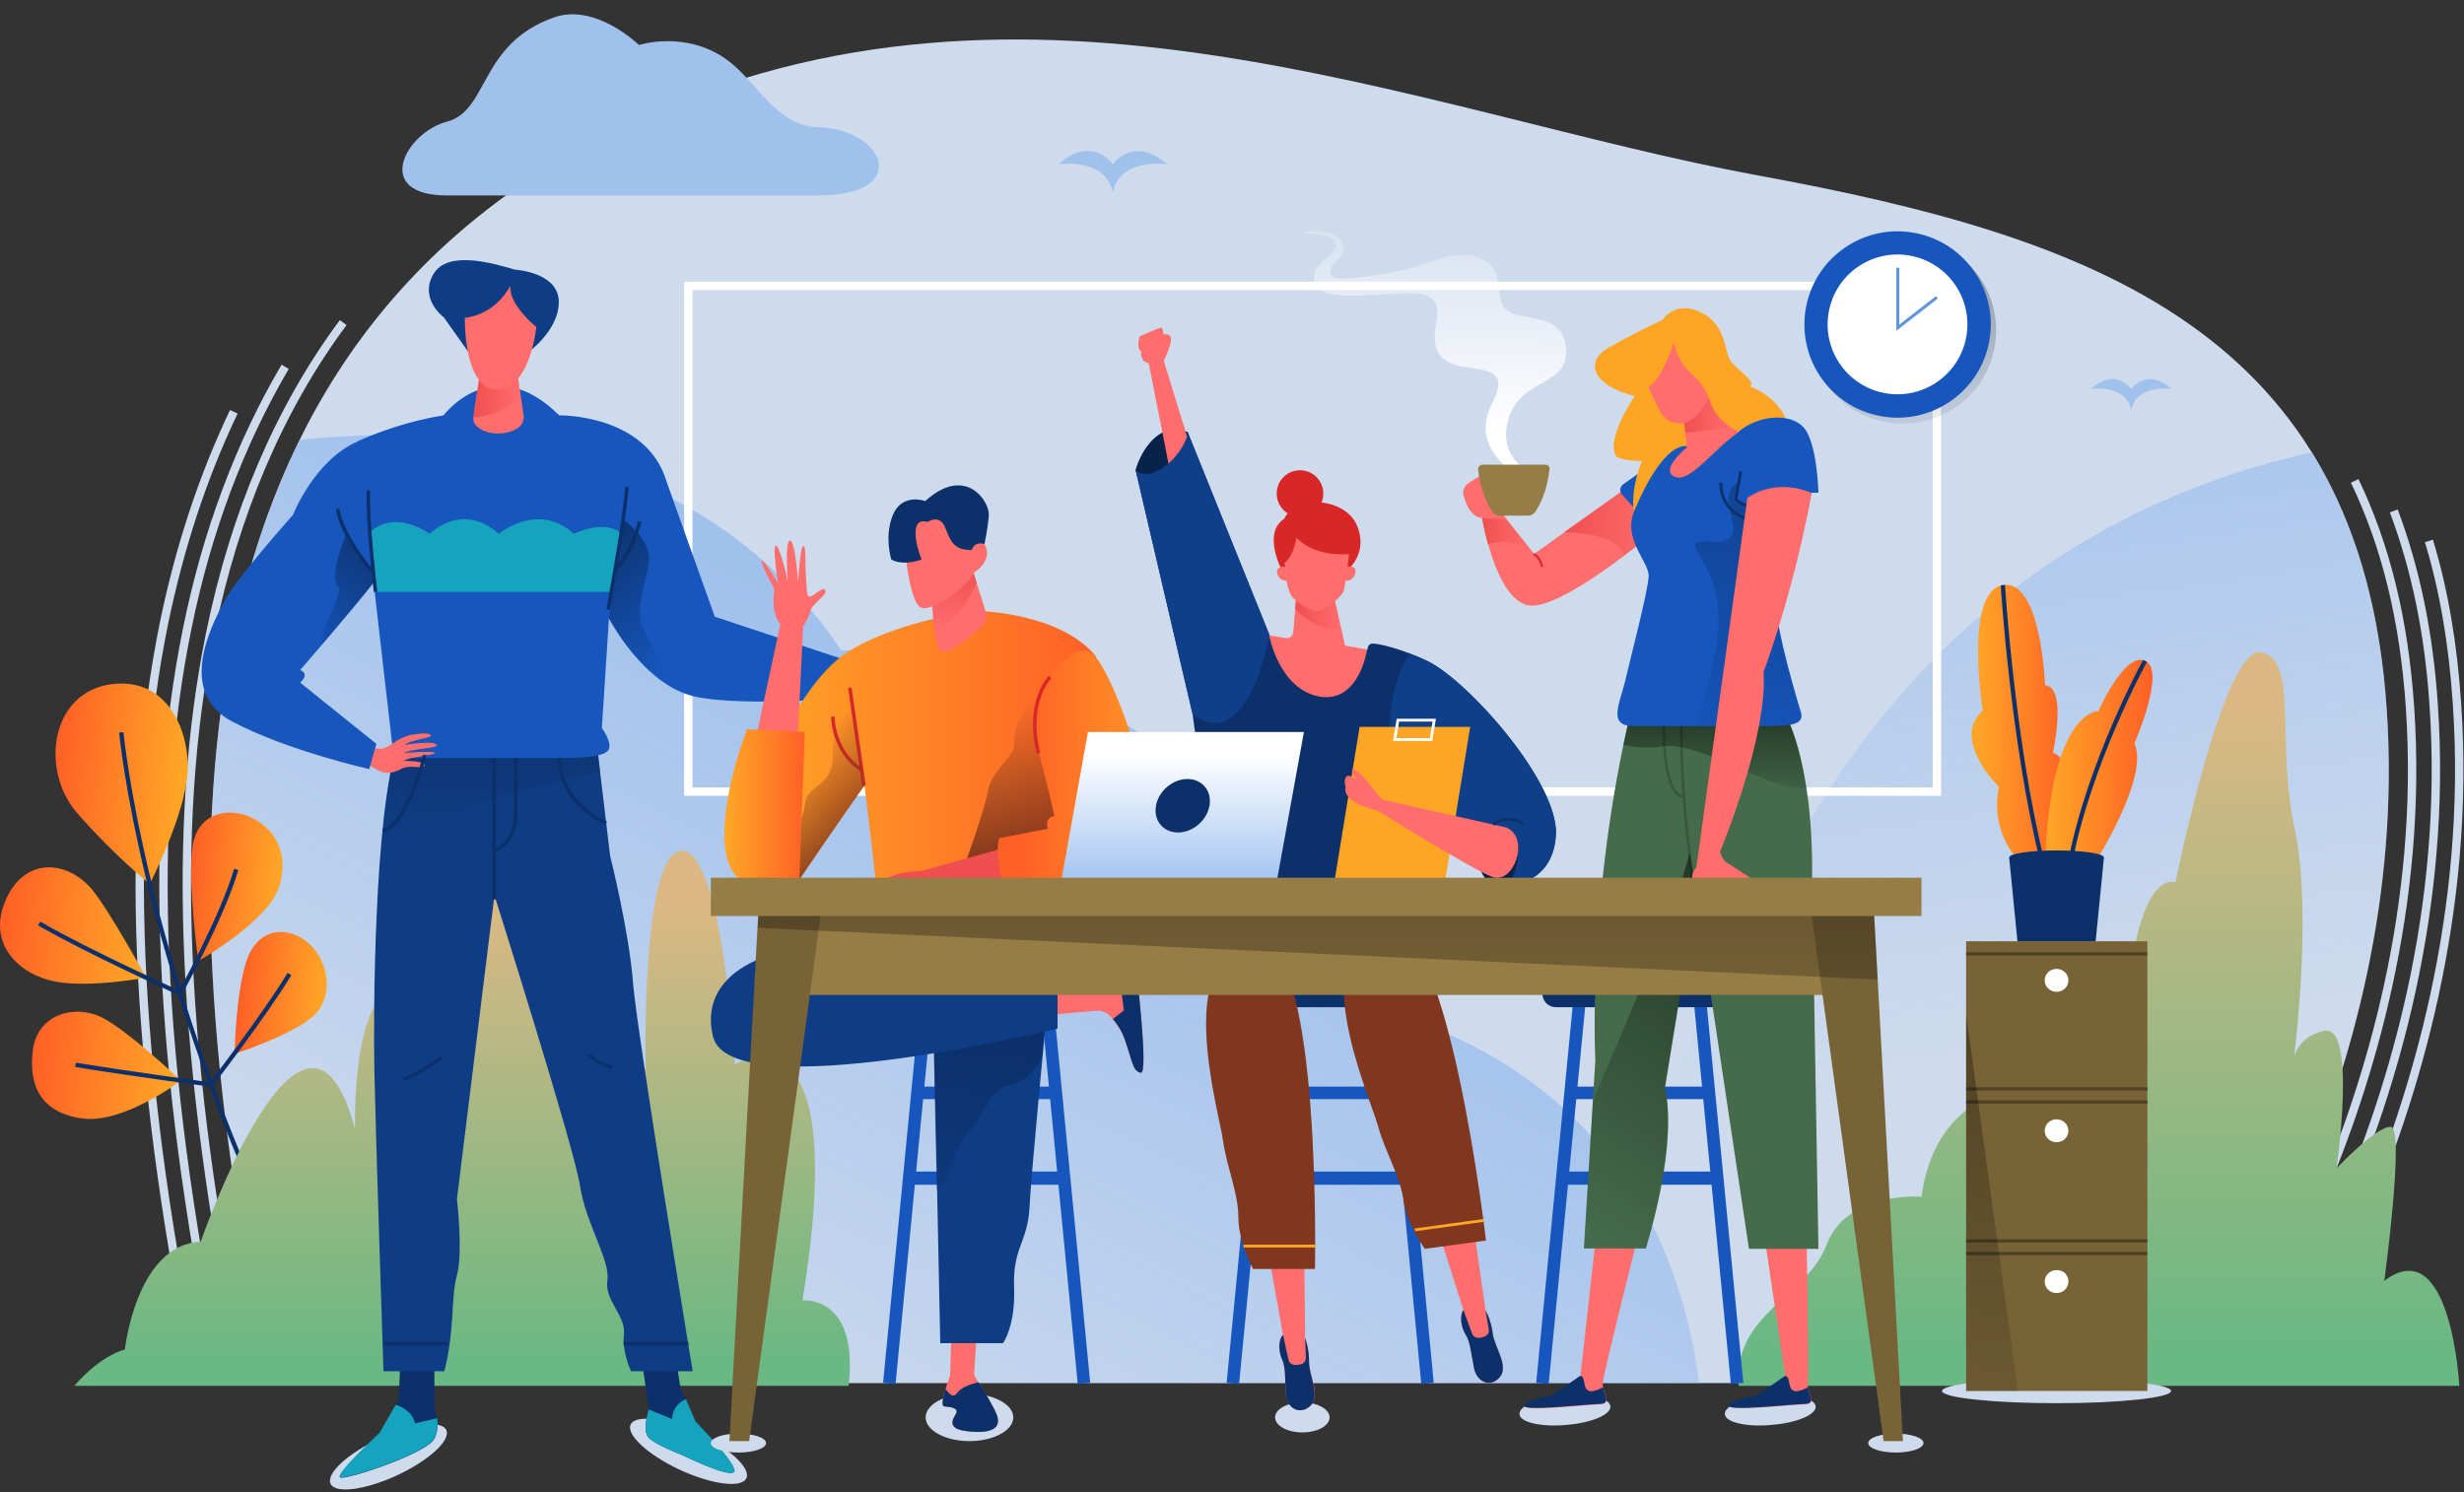 <svg width="624" height="378" viewBox="0 0 624 378" fill="none" xmlns="http://www.w3.org/2000/svg">
<rect x="0" y="0" width="624" height="378" fill="#333333" stroke="none"/>
<path d="M615.116 137.003C618.916 149.503 621.216 163.203 622.216 178.103C625.916 231.503 611.216 278.603 598.316 308.703C591.116 325.603 583.616 339.103 577.916 348.403" stroke="#CEDBED" stroke-width="2.118" stroke-miterlimit="10"/>
<path d="M49.216 345.703C33.816 269.503 31.316 208.003 41.516 157.903C45.516 138.503 51.416 120.603 59.216 104.303" stroke="#CEDBED" stroke-width="2.118" stroke-miterlimit="10"/>
<path d="M606.216 129.403C611.716 144.003 615.116 160.303 616.316 178.503C619.916 230.603 605.616 276.603 592.916 306.003C584.916 324.603 576.616 339.003 571.016 348.003" stroke="#CEDBED" stroke-width="2.118" stroke-miterlimit="10"/>
<path d="M55.316 345.703C39.916 269.703 37.316 208.703 47.416 159.203C52.416 134.503 60.816 112.303 72.216 92.903" stroke="#CEDBED" stroke-width="2.118" stroke-miterlimit="10"/>
<path d="M596.316 121.803C604.216 138.203 608.816 157.103 610.316 179.003C613.816 229.703 599.816 274.603 587.516 303.403C578.516 324.303 569.316 339.703 564.016 347.803" stroke="#CEDBED" stroke-width="2.118" stroke-miterlimit="10"/>
<path d="M61.416 345.703C45.916 270.003 43.216 209.403 53.216 160.503C59.416 130.103 70.716 103.503 86.916 81.703" stroke="#CEDBED" stroke-width="2.118" stroke-miterlimit="10"/>
<path d="M68.416 350.303H554.916C554.916 350.303 611.016 275.103 604.416 179.503C597.916 83.903 530.216 60.003 445.016 44.403C359.916 28.703 260.116 -15.997 160.316 30.703C40.516 86.703 40.516 218.103 68.416 350.303Z" fill="#CEDBED"/>
<path d="M327.516 251.603C318.616 162.303 213.016 164.703 213.016 164.703C175.616 108.703 108.716 107.903 75.916 111.403C43.816 176.603 50.016 263.303 68.416 350.303H430.316C418.016 256.003 327.516 251.603 327.516 251.603Z" fill="url(#paint0_linear)"/>
<path d="M554.916 350.303C554.916 350.303 611.016 275.103 604.416 179.503C602.616 152.703 595.916 131.603 585.516 114.603C552.216 121.703 499.116 142.503 461.416 202.903C425.116 261.003 405.016 316.403 394.916 350.303H554.916Z" fill="url(#paint1_linear)"/>
<path d="M37.016 247.603C37.016 247.603 27.816 230.803 23.316 225.303C17.116 217.903 6.016 216.703 1.216 228.503C-3.184 239.403 5.116 246.903 13.916 248.603C22.616 250.303 37.016 247.603 37.016 247.603Z" fill="url(#paint2_linear)"/>
<path d="M50.216 243.403C50.216 243.403 47.516 223.903 48.716 214.703C49.916 205.503 58.216 204.403 63.716 207.103C69.216 209.703 73.416 215.703 70.716 224.603C67.816 233.503 50.216 243.403 50.216 243.403Z" fill="url(#paint3_linear)"/>
<path d="M45.816 273.703C45.816 273.703 32.216 260.803 25.616 257.603C19.016 254.403 9.516 256.703 8.316 266.003C7.116 275.303 10.716 282.003 21.016 283.303C31.416 284.603 45.816 273.703 45.816 273.703Z" fill="url(#paint4_linear)"/>
<path d="M59.416 266.903C59.416 266.903 59.616 252.703 62.216 244.003C64.816 235.303 72.016 234.303 77.316 238.203C82.616 242.203 84.716 250.603 80.516 256.103C76.416 261.503 59.416 266.903 59.416 266.903Z" fill="url(#paint5_linear)"/>
<path d="M37.916 223.903C37.916 223.903 28.816 216.603 19.516 205.903C10.216 195.203 12.616 175.503 28.116 173.303C42.116 171.403 48.016 184.703 47.516 195.403C47.016 206.203 37.916 223.903 37.916 223.903Z" fill="url(#paint6_linear)"/>
<path d="M30.716 185.503C30.716 185.503 35.916 242.003 70.616 315.703" stroke="#0C3069" stroke-width="1.105" stroke-miterlimit="10"/>
<path d="M9.916 233.903C22.516 241.203 45.616 251.603 45.616 251.603C45.616 251.603 56.416 232.003 59.816 220.203" stroke="#0C3069" stroke-width="1.105" stroke-miterlimit="10"/>
<path d="M19.116 269.703C34.516 272.203 53.416 274.703 53.416 274.703C53.416 274.703 66.516 257.803 73.316 246.703" stroke="#0C3069" stroke-width="1.105" stroke-miterlimit="10"/>
<path d="M490.516 72.403H174.316V200.503H490.516V72.403Z" stroke="white" stroke-width="2.114" stroke-miterlimit="10"/>
<path d="M440.316 351.003H622.816C622.816 351.003 620.716 311.703 603.816 324.403C603.816 324.403 609.116 285.503 605.416 285.403C601.716 285.303 591.716 295.903 591.716 295.903C591.716 295.903 597.016 259.103 588.516 261.103C580.016 263.103 580.616 270.503 580.616 270.503C580.616 270.503 585.916 232.303 581.116 209.903C576.316 187.603 582.216 167.203 572.616 165.203C563.116 163.203 550.916 223.503 550.916 223.503C550.916 223.503 543.016 219.803 539.316 247.303C539.316 247.303 521.416 234.603 520.816 274.803C520.816 274.803 491.016 271.203 486.616 303.103C486.616 303.103 467.816 301.603 462.616 315.203C457.516 328.703 438.816 332.603 440.316 351.003Z" fill="url(#paint7_linear)"/>
<path d="M214.916 351.003H18.816C18.816 351.003 24.816 343.703 31.616 341.803C31.616 341.803 34.516 315.203 50.816 314.503C50.816 314.503 77.216 239.003 89.916 285.903C89.916 285.903 88.416 230.303 113.316 257.703C113.316 257.703 118.016 209.703 128.316 208.903C138.616 208.103 143.416 262.003 143.416 262.003C143.416 262.003 156.516 261.603 163.516 271.203C163.516 271.203 162.216 215.603 172.616 215.503C183.016 215.303 186.116 269.603 186.116 269.603C186.116 269.603 216.016 251.003 203.216 329.403C203.216 329.303 217.516 327.903 214.916 351.003Z" fill="url(#paint8_linear)"/>
<path d="M321.716 252.303L312.216 350.403" stroke="#1656BD" stroke-width="3.171" stroke-miterlimit="10"/>
<path d="M352.116 252.303L361.516 350.403" stroke="#1656BD" stroke-width="3.171" stroke-miterlimit="10"/>
<path d="M319.316 276.803H354.616" stroke="#1656BD" stroke-width="3.171" stroke-miterlimit="10"/>
<path d="M317.416 298.403H356.516" stroke="#1656BD" stroke-width="3.341" stroke-miterlimit="10"/>
<path d="M358.116 255.103H315.616C313.716 255.103 312.216 253.603 312.216 251.703V247.803C312.216 245.903 313.716 244.403 315.616 244.403H358.116C360.016 244.403 361.516 245.903 361.516 247.803V251.703C361.516 253.603 360.016 255.103 358.116 255.103Z" fill="#0C3069"/>
<path d="M400.116 252.303L390.616 350.403" stroke="#1656BD" stroke-width="3.171" stroke-miterlimit="10"/>
<path d="M430.416 252.303L439.916 350.403" stroke="#1656BD" stroke-width="3.171" stroke-miterlimit="10"/>
<path d="M397.716 276.803H432.916" stroke="#1656BD" stroke-width="3.171" stroke-miterlimit="10"/>
<path d="M395.816 298.403H434.916" stroke="#1656BD" stroke-width="3.341" stroke-miterlimit="10"/>
<path d="M436.516 255.103H394.016C392.116 255.103 390.616 253.603 390.616 251.703V247.803C390.616 245.903 392.116 244.403 394.016 244.403H436.516C438.416 244.403 439.916 245.903 439.916 247.803V251.703C439.916 253.603 438.416 255.103 436.516 255.103Z" fill="#0C3069"/>
<path d="M329.816 362.803C333.627 362.803 336.716 361.102 336.716 359.003C336.716 356.905 333.627 355.203 329.816 355.203C326.006 355.203 322.916 356.905 322.916 359.003C322.916 361.102 326.006 362.803 329.816 362.803Z" fill="#CEDBED"/>
<path d="M330.316 319.303L330.516 338.903C330.516 338.903 331.616 341.503 331.516 344.903C331.516 348.303 334.616 353.603 331.816 356.103C329.116 358.603 325.916 356.503 325.616 353.103C325.416 349.703 325.616 346.303 324.716 344.403C323.816 342.503 323.616 339.503 324.916 338.103L321.616 319.603L330.316 319.303Z" fill="#FF6D6D"/>
<path d="M329.216 345.603C328.916 345.603 328.616 345.703 328.216 345.703C327.316 345.803 326.516 345.303 326.316 344.403L324.916 338.103C323.616 339.503 323.816 342.503 324.716 344.403C325.616 346.303 325.416 349.603 325.616 353.103C325.816 356.503 329.016 358.603 331.816 356.103C334.516 353.603 331.416 348.303 331.516 344.903C331.516 341.503 330.516 338.903 330.516 338.903L330.716 343.803C330.716 344.703 330.116 345.503 329.216 345.603Z" fill="#0C3069"/>
<path d="M373.416 312.503L376.216 331.903C376.216 331.903 377.616 334.303 378.016 337.703C378.416 341.103 382.216 346.003 379.816 348.803C377.416 351.603 374.016 350.003 373.316 346.603C372.616 343.203 372.416 339.903 371.216 338.103C370.016 336.303 369.516 333.303 370.616 331.803L364.916 313.903L373.416 312.503Z" fill="#FF6D6D"/>
<path d="M375.716 338.603C375.416 338.703 375.116 338.803 374.816 338.803C374.016 339.003 373.116 338.603 372.816 337.803L370.616 331.803C369.516 333.303 370.116 336.403 371.216 338.103C372.316 339.803 372.616 343.203 373.316 346.603C374.016 350.003 377.416 351.603 379.816 348.803C382.216 346.003 378.416 341.103 378.016 337.703C377.616 334.303 376.216 331.903 376.216 331.903L377.016 336.703C377.216 337.603 376.616 338.403 375.716 338.603Z" fill="#0C3069"/>
<path d="M321.516 160.903C321.516 160.903 333.216 170.603 346.316 164.503C346.316 164.503 346.316 163.003 347.616 163.003C348.916 163.003 354.216 164.003 361.416 167.403C371.616 172.203 395.016 198.503 394.016 211.703C393.316 221.403 386.216 224.603 379.916 224.303C373.616 224.003 374.116 213.303 374.116 213.303L354.216 196.603L350.516 224.303H308.016L302.016 180.903L287.616 119.203C287.616 119.203 288.816 114.203 292.716 110.803C296.616 107.503 300.816 109.603 300.816 109.603L321.516 160.903Z" fill="#0C3069"/>
<path d="M321.516 160.903L300.816 109.503C300.816 109.503 296.616 107.403 292.716 110.703C288.816 114.003 287.616 119.103 287.616 119.103L302.016 180.803C316.016 191.603 321.516 160.903 321.516 160.903Z" fill="#103F8A"/>
<path d="M379.916 224.303C386.216 224.603 393.316 221.403 394.016 211.703C395.016 198.403 371.616 172.203 361.416 167.403C359.816 166.603 358.316 166.003 357.016 165.503C347.716 180.703 354.216 196.603 354.216 196.603L374.116 213.303C374.116 213.303 373.516 224.003 379.916 224.303Z" fill="#103F8A"/>
<path d="M384.516 214.003C384.616 220.403 382.716 224.803 379.016 224.303C375.316 223.903 373.516 217.803 374.116 213.303L384.516 214.003Z" fill="#08224A"/>
<path d="M366.016 222.803H338.016L344.316 184.103H372.316L366.016 222.803Z" fill="#FFA526"/>
<path d="M362.416 187.303H353.216L354.016 182.403H363.216L362.416 187.303Z" stroke="white" stroke-width="0.72" stroke-miterlimit="10"/>
<path d="M319.316 239.703C334.616 240.203 333.016 321.403 333.016 321.403H317.316C317.316 321.403 313.616 314.503 313.616 308.403C313.616 302.103 310.616 295.503 309.716 288.803C308.916 282.203 296.016 239.003 319.316 239.703Z" fill="#80371D"/>
<path d="M333.116 315.603H314.916" stroke="#FFA526" stroke-width="0.72" stroke-miterlimit="10"/>
<path d="M351.816 235.003C367.016 233.403 376.316 314.203 376.316 314.203L360.816 316.303C360.816 316.303 356.216 309.903 355.416 303.903C354.516 297.703 350.716 291.603 348.916 285.003C347.216 278.503 328.716 237.503 351.816 235.003Z" fill="#80371D"/>
<path d="M375.716 309.103L358.316 311.503" stroke="#FFA526" stroke-width="0.72" stroke-miterlimit="10"/>
<path d="M328.316 150.503L327.516 160.103C327.416 161.103 326.516 161.803 325.516 161.603L321.416 160.903C321.416 160.903 323.816 174.403 334.016 176.403C344.216 178.303 346.216 164.503 346.216 164.503L340.616 163.503L337.716 150.503H328.316Z" fill="#FF6D6D"/>
<path d="M337.716 150.503H328.316L328.016 154.203C329.816 156.303 333.616 159.403 339.816 159.603L337.716 150.503Z" fill="url(#paint9_linear)"/>
<path d="M324.616 144.403C324.616 144.403 319.616 135.003 325.216 131.403C328.116 125.103 340.616 126.103 343.616 133.003C346.616 140.003 341.416 144.203 341.416 144.203L324.616 144.403Z" fill="#D92727"/>
<path d="M329.216 130.903C332.475 130.903 335.116 128.262 335.116 125.003C335.116 121.745 332.475 119.103 329.216 119.103C325.958 119.103 323.316 121.745 323.316 125.003C323.316 128.262 325.958 130.903 329.216 130.903Z" fill="#D92727"/>
<path d="M342.816 143.703C342.016 143.303 341.416 143.503 341.216 143.603C341.516 141.803 341.616 140.303 341.616 140.303C341.616 140.303 333.416 141.403 328.316 136.203C328.316 136.203 327.716 140.803 325.316 142.503C325.316 142.503 325.316 142.903 325.416 143.603C325.116 143.503 324.616 143.403 323.916 143.803C322.816 144.403 323.516 147.103 325.816 147.103C326.116 148.903 326.716 150.803 327.616 151.603C329.616 153.403 332.416 154.903 333.916 154.803C335.416 154.703 339.616 151.303 340.216 149.803C340.416 149.403 340.616 148.303 340.716 147.103C340.816 147.103 340.916 147.103 341.016 147.103C343.216 146.903 343.816 144.303 342.816 143.703Z" fill="#FF6D6D"/>
<path d="M381.516 209.603L349.916 202.503C349.916 202.503 344.516 195.203 342.916 194.903C341.316 194.603 343.616 197.403 343.616 197.403C343.616 197.403 341.316 195.803 340.816 196.903C340.216 198.003 340.816 199.403 340.816 199.403C340.816 199.403 340.116 200.503 341.916 202.303C343.716 204.103 348.816 205.303 348.816 205.303C348.816 205.303 372.416 220.003 377.916 222.103C383.316 224.103 387.616 212.403 381.516 209.603Z" fill="#FF6D6D"/>
<path d="M300.816 109.503C300.816 109.503 296.616 107.403 292.716 110.703C288.816 114.003 287.616 119.103 287.616 119.103C292.516 123.003 300.416 113.803 300.816 109.503Z" fill="#08224A"/>
<path d="M300.616 110.503L294.716 91.403C294.716 91.403 296.916 86.903 296.516 85.603C296.216 84.303 294.716 84.703 294.716 84.703C294.716 84.703 294.416 83.303 294.216 83.003C294.016 82.703 288.616 85.203 288.616 85.203C288.616 85.203 287.616 88.203 289.016 89.003C289.016 89.003 288.516 91.503 290.916 92.003L295.916 117.403C295.816 117.403 299.316 114.703 300.616 110.503Z" fill="#FF6D6D"/>
<path d="M234.716 252.303L225.216 350.403" stroke="#1656BD" stroke-width="3.171" stroke-miterlimit="10"/>
<path d="M265.016 252.303L274.516 350.403" stroke="#1656BD" stroke-width="3.171" stroke-miterlimit="10"/>
<path d="M232.316 276.803H267.516" stroke="#1656BD" stroke-width="3.171" stroke-miterlimit="10"/>
<path d="M230.416 298.403H269.516" stroke="#1656BD" stroke-width="3.341" stroke-miterlimit="10"/>
<path d="M271.116 255.103H228.616C226.716 255.103 225.216 253.603 225.216 251.703V247.803C225.216 245.903 226.716 244.403 228.616 244.403H271.116C273.016 244.403 274.516 245.903 274.516 247.803V251.703C274.516 253.603 273.016 255.103 271.116 255.103Z" fill="#0C3069"/>
<path d="M207.116 49.503C186.816 49.503 132.216 49.503 113.216 49.503C94.216 49.503 102.616 33.603 113.216 30.803C123.816 28.003 121.316 11.103 140.316 4.403C150.916 0.703 161.816 11.403 161.816 11.403C161.816 11.403 173.816 7.503 184.316 15.303C191.416 20.503 196.816 32.003 207.016 32.203C224.016 32.603 231.216 49.503 207.116 49.503Z" fill="#A1C1ED"/>
<path d="M281.816 41.603C281.816 41.603 276.516 34.003 268.116 41.603C268.116 41.603 280.116 39.803 281.816 48.803C283.516 39.803 295.516 41.603 295.516 41.603C287.016 34.103 281.816 41.603 281.816 41.603Z" fill="#A1C1ED"/>
<path d="M539.716 98.503C539.716 98.503 535.816 92.903 529.516 98.503C529.516 98.503 538.416 97.203 539.716 103.903C541.016 97.203 549.916 98.503 549.916 98.503C543.616 92.903 539.716 98.503 539.716 98.503Z" fill="#A1C1ED"/>
<path d="M113.016 362.203C114.216 364.803 108.616 369.903 100.516 373.703C92.416 377.403 84.916 378.403 83.716 375.803C82.516 373.203 88.116 368.103 96.216 364.303C104.316 360.503 111.816 359.603 113.016 362.203Z" fill="#CEDBED"/>
<path d="M159.716 360.803C158.516 363.403 164.116 368.503 172.216 372.303C180.316 376.003 187.816 377.003 189.016 374.403C190.216 371.803 184.616 366.703 176.516 362.903C168.416 359.203 160.916 358.203 159.716 360.803Z" fill="#CEDBED"/>
<path d="M162.716 345.703L164.316 357.003C164.316 357.003 162.516 362.403 164.316 364.203C166.116 366.003 172.916 368.603 172.916 368.603C172.916 368.603 184.116 374.103 185.816 372.903C187.616 371.803 176.116 360.003 176.116 360.003L172.316 351.403L171.416 345.903L162.716 345.703Z" fill="#0C3069"/>
<path d="M173.716 354.403C170.116 355.803 170.216 359.403 170.216 359.403L164.316 357.003C164.316 357.003 162.516 362.403 164.316 364.203C166.116 366.003 172.916 368.603 172.916 368.603C172.916 368.603 184.116 374.103 185.816 372.903C187.616 371.803 176.116 360.003 176.116 360.003L173.716 354.403Z" fill="#16A3BD"/>
<path d="M110.016 345.703V357.003C110.016 357.003 111.816 360.703 110.016 364.403C108.216 368.103 87.116 375.103 86.116 374.203C85.016 373.303 96.116 363.003 96.116 363.003L101.016 354.503L101.316 345.803H110.016V345.703Z" fill="#0C3069"/>
<path d="M100.216 355.803L96.116 362.903C96.116 362.903 85.016 373.203 86.116 374.103C87.216 375.003 108.216 368.003 110.016 364.303C110.916 362.503 110.916 360.603 110.716 359.203L105.116 360.503C104.416 357.703 102.116 356.403 100.216 355.803Z" fill="#16A3BD"/>
<path d="M151.116 188.303L154.516 216.803C154.516 216.803 159.316 235.803 160.316 249.003C161.416 262.203 175.416 347.303 175.416 347.303H159.816C159.816 347.303 157.416 342.303 158.016 337.803C158.516 333.303 153.016 329.303 153.816 324.303C154.616 319.303 148.316 309.803 146.916 300.503C145.616 291.303 125.216 226.803 125.216 226.803L115.716 303.703C115.716 303.703 117.316 317.203 115.716 323.003C114.116 328.803 115.216 337.003 112.516 347.303H97.116C97.116 347.303 95.116 286.503 94.816 271.703C94.516 256.903 94.716 206.703 100.716 188.203H151.116V188.303Z" fill="#0F3D85"/>
<path d="M96.516 215.203C113.116 204.203 141.816 197.603 152.016 195.503L151.116 188.403H100.816C98.716 194.603 97.416 204.403 96.516 215.203Z" fill="url(#paint10_linear)"/>
<path d="M112.316 105.203C112.316 105.203 124.816 88.503 141.616 105.203C141.616 105.203 163.716 104.803 168.816 122.003L181.016 156.203L220.816 169.403L219.216 176.403C219.216 176.403 188.916 179.303 175.916 176.403C162.916 173.503 154.216 156.603 154.216 156.603L152.416 184.403C152.416 184.403 154.916 187.703 154.216 189.703C153.516 191.603 148.116 192.003 141.616 192.003C135.216 192.003 99.716 192.003 99.716 192.003L90.516 111.803C90.616 111.803 99.916 107.203 112.316 105.203Z" fill="#1656BD"/>
<path d="M92.316 188.403C92.316 188.403 95.416 190.303 97.516 189.403C99.616 188.503 101.216 186.503 104.816 186.003C108.416 185.503 109.116 185.903 109.116 186.403C109.116 186.903 104.216 187.303 102.416 188.703C102.416 188.703 110.416 187.303 110.616 188.803C110.716 189.503 103.916 189.703 102.316 190.703C102.316 190.703 110.016 190.103 110.116 190.703C110.216 191.303 103.416 191.703 102.316 192.703C102.316 192.703 107.916 192.703 107.516 193.903C107.116 195.003 104.116 193.503 101.716 194.703C99.316 195.903 97.616 196.303 95.016 194.703C92.516 193.103 91.016 192.703 91.016 192.703L92.316 188.403Z" fill="#FF6D6D"/>
<path d="M170.216 174.203C170.216 174.203 165.516 164.103 163.016 159.503C160.516 154.903 163.516 148.203 164.316 142.403C165.116 136.603 157.816 131.603 157.816 131.603L154.216 156.603C154.216 156.503 160.416 168.703 170.216 174.203Z" fill="url(#paint11_linear)"/>
<path d="M90.616 111.803C95.816 109.503 99.916 140.503 94.716 147.403C89.416 154.303 76.016 169.703 76.016 169.703C76.016 169.703 78.616 170.503 76.016 172.903L95.316 188.403L93.516 194.803C93.516 194.803 72.616 190.103 58.716 182.703C44.816 175.303 53.516 158.603 56.516 152.803C59.416 146.903 74.216 130.403 74.216 130.403C74.216 130.403 79.516 116.603 90.616 111.803Z" fill="#1656BD"/>
<path d="M85.516 128.903C85.516 128.903 86.016 134.903 94.416 144.903" stroke="#0C3069" stroke-width="0.889" stroke-miterlimit="10"/>
<path d="M87.716 135.103C87.716 135.103 83.116 146.003 85.516 148.303C87.616 150.403 80.716 158.703 81.516 163.303C85.816 158.203 91.616 151.403 94.716 147.403C95.016 147.003 95.216 146.603 95.516 146.003C93.416 143.703 89.016 138.203 87.716 135.103Z" fill="url(#paint12_linear)"/>
<path d="M174.316 340.303H157.916" stroke="#0C3069" stroke-width="0.889" stroke-miterlimit="10"/>
<path d="M113.316 340.303H97.016" stroke="#0C3069" stroke-width="0.889" stroke-miterlimit="10"/>
<path d="M125.116 227.803V192.003" stroke="#0C3069" stroke-width="0.889" stroke-miterlimit="10"/>
<path d="M130.616 192.003C130.616 192.003 130.616 199.503 130.616 206.503C130.616 213.503 125.116 215.503 125.116 215.503" stroke="#0C3069" stroke-width="0.889" stroke-miterlimit="10"/>
<path d="M141.616 192.003C141.616 192.003 141.016 202.603 153.516 208.503" stroke="#0C3069" stroke-width="0.889" stroke-miterlimit="10"/>
<path d="M107.616 191.203C107.616 191.203 103.016 209.203 96.916 210.403" stroke="#0C3069" stroke-width="0.889" stroke-miterlimit="10"/>
<path d="M149.116 267.003C149.116 267.003 151.416 269.603 155.116 270.303" stroke="#0C3069" stroke-width="0.889" stroke-miterlimit="10"/>
<path d="M111.916 267.903C111.916 267.903 106.116 272.003 102.216 273.403" stroke="#0C3069" stroke-width="0.889" stroke-miterlimit="10"/>
<path d="M119.216 90.003L112.416 80.403C112.416 80.403 106.116 75.803 109.716 69.503C113.316 63.203 124.916 66.703 130.416 68.303C130.416 68.303 141.516 68.903 141.516 76.503C141.516 84.103 132.916 89.903 132.916 89.903H119.216V90.003Z" fill="#0F3D85"/>
<path d="M121.516 94.303L119.916 105.403C119.716 106.503 120.116 107.603 121.016 108.203C122.016 109.003 123.616 109.803 126.216 109.803C128.616 109.803 130.316 109.003 131.416 108.203C132.316 107.503 132.716 106.403 132.616 105.303L131.016 94.403H121.516V94.303Z" fill="#FF6D6D"/>
<path d="M119.916 105.703C124.916 105.603 129.316 102.703 131.916 100.603L131.016 94.303H121.616L120.016 105.403C119.916 105.503 119.916 105.603 119.916 105.703Z" fill="url(#paint13_linear)"/>
<path d="M129.216 72.403C129.216 72.403 125.916 79.503 117.716 80.503C117.716 80.503 117.316 98.603 125.816 98.603C134.316 98.603 135.816 82.803 135.816 82.803C135.816 82.803 128.916 77.403 129.216 72.403Z" fill="#FF6D6D"/>
<path d="M93.316 135.203C93.316 135.203 98.716 128.503 108.816 135.203C108.816 135.203 116.916 126.903 126.316 135.203C126.316 135.203 136.216 126.903 145.316 135.203C145.316 135.203 153.116 131.303 157.416 135.203L154.916 149.903H95.116L93.316 135.203Z" fill="#16A3BD"/>
<path d="M158.816 123.303C158.816 123.303 158.516 126.603 157.716 132.303C156.916 138.003 154.016 154.403 154.016 154.403" stroke="#0C3069" stroke-width="0.889" stroke-miterlimit="10"/>
<path d="M162.016 132.103C162.016 132.103 160.216 140.003 155.716 144.303" stroke="#0C3069" stroke-width="0.889" stroke-miterlimit="10"/>
<path d="M95.116 149.903C95.116 149.903 92.916 131.503 93.316 124.203" stroke="#0C3069" stroke-width="0.889" stroke-miterlimit="10"/>
<path d="M256.616 359.003C256.616 362.303 251.616 365.003 245.516 365.003C239.416 365.003 234.416 362.303 234.416 359.003C234.416 355.703 239.416 353.003 245.516 353.003C251.616 353.003 256.616 355.703 256.616 359.003Z" fill="#CEDBED"/>
<path d="M240.916 338.203L240.616 348.403C240.616 348.403 237.616 356.003 239.116 356.203C240.616 356.403 243.016 356.503 242.016 358.203C241.016 359.903 239.816 362.203 246.016 362.603C252.216 363.103 253.316 361.003 252.516 358.603C251.916 356.703 248.416 351.103 247.116 349.003C246.816 348.503 246.616 347.903 246.716 347.303L247.516 335.703L240.916 338.203Z" fill="#FF6D6D"/>
<path d="M239.116 356.203C240.616 356.403 243.016 356.503 242.016 358.203C241.016 359.903 239.816 362.203 246.016 362.603C252.216 363.103 253.316 361.003 252.516 358.603C252.016 356.903 249.416 352.603 247.816 350.103C245.916 350.503 243.316 351.403 242.316 352.903C241.516 354.203 240.316 353.103 239.416 351.703C238.816 353.903 238.316 356.103 239.116 356.203Z" fill="#0C3069"/>
<path d="M236.516 262.403L238.116 340.203H254.016C254.016 340.203 257.216 335.803 256.816 326.003C256.416 316.103 260.316 314.403 260.716 305.903C261.116 297.403 264.816 259.403 264.816 259.403L236.516 262.403Z" fill="#0F3D85"/>
<path d="M263.816 267.903C263.816 267.903 260.616 274.203 255.616 274.903C250.716 275.603 250.016 281.403 245.216 286.903C240.416 292.403 242.416 297.503 237.216 301.503L236.416 262.403L264.616 259.403L263.816 267.903Z" fill="url(#paint14_linear)"/>
<path d="M265.916 257.003L277.816 256.003C278.916 255.903 279.916 256.303 280.716 257.003C281.916 258.103 283.616 260.103 284.816 263.203C286.716 268.503 286.816 271.403 288.916 271.703C290.916 272.003 287.816 246.203 287.816 246.203L263.616 244.303L265.916 257.003Z" fill="#FF6D6D"/>
<path d="M283.316 245.803L284.616 255.903L281.816 258.103C282.816 259.303 284.016 260.903 284.816 263.203C286.716 268.503 286.816 271.403 288.916 271.703C290.916 272.003 287.816 246.203 287.816 246.203L283.316 245.803Z" fill="#0C3069"/>
<path d="M247.316 154.703C226.216 157.703 215.916 164.203 213.816 165.703C213.516 165.903 213.416 166.003 213.416 166.003C197.416 177.803 186.116 215.603 187.116 220.603C188.916 229.703 199.516 227.303 202.016 223.403C203.916 220.403 214.416 205.303 218.916 198.903C220.616 212.303 221.916 224.303 221.916 224.303H274.616L277.516 166.203C268.316 155.003 247.316 154.703 247.316 154.703Z" fill="url(#paint15_linear)"/>
<path d="M218.816 199.003L215.216 174.203" stroke="#D92727" stroke-width="0.889" stroke-miterlimit="10"/>
<path d="M210.916 181.503C210.916 181.503 210.916 190.403 218.216 195.003" stroke="#D92727" stroke-width="0.889" stroke-miterlimit="10"/>
<path d="M201.916 189.003L203.416 158.503C203.416 158.503 204.716 156.903 205.216 154.803C205.716 152.703 209.516 150.903 209.016 149.503C208.516 148.203 205.716 151.403 205.016 151.103C204.216 150.803 204.416 150.203 204.116 146.203C203.816 142.203 204.216 138.303 203.416 138.303C202.616 138.303 202.116 147.603 202.116 147.603C202.116 147.603 201.416 136.703 200.016 136.903C198.716 137.103 199.516 147.203 199.516 147.203C199.516 147.203 197.516 138.203 196.516 138.203C195.516 138.203 197.016 147.703 197.016 147.703C197.016 147.703 193.516 141.703 192.916 142.003C192.316 142.303 196.116 149.203 196.116 149.203C196.116 149.203 195.016 155.203 197.616 158.103L191.116 188.403L201.916 189.003Z" fill="#FF6D6D"/>
<path d="M218.816 199.103L215.816 178.303C215.816 178.303 210.716 182.103 210.916 190.903C211.116 199.703 204.216 198.403 203.816 203.803C203.416 209.203 198.616 213.203 198.616 213.203L201.316 224.403C201.516 224.103 201.816 223.903 201.916 223.603C203.916 220.503 214.316 205.403 218.816 199.103Z" fill="url(#paint16_linear)"/>
<path d="M242.416 224.403H274.516L276.816 178.003L264.016 175.003C258.316 179.403 256.716 184.603 256.916 188.203C257.016 191.803 251.016 195.103 250.216 200.203C249.616 204.303 244.516 218.603 242.416 224.403Z" fill="url(#paint17_linear)"/>
<path d="M256.016 214.303L233.316 220.603C233.316 220.603 224.216 220.603 223.116 224.403H257.916L256.016 214.303Z" fill="#F04F4F"/>
<path d="M180.616 262.703C177.416 250.303 187.016 239.003 217.016 239.003C253.416 239.003 267.816 241.103 267.816 241.103V260.503C267.816 260.503 185.416 280.603 180.616 262.703Z" fill="#0F3D85"/>
<path d="M246.316 144.403L249.716 155.203C250.116 156.403 249.716 157.603 248.816 158.503C245.916 161.103 239.816 166.203 238.216 164.803C236.216 163.003 236.016 150.703 236.016 150.703L246.316 144.403Z" fill="#FF6D6D"/>
<path d="M247.316 147.503L246.316 144.303L235.916 150.603C235.916 150.603 236.016 155.903 236.616 160.003C242.216 157.703 245.816 151.103 247.316 147.503Z" fill="url(#paint18_linear)"/>
<path d="M229.416 141.303C229.416 141.303 230.616 152.703 233.216 153.903C235.816 155.103 244.916 148.703 246.816 144.903C246.816 144.903 251.716 141.903 249.316 137.803L238.216 128.303L228.416 131.603L229.416 141.303Z" fill="#FF6D6D"/>
<path d="M234.916 132.203C234.916 132.203 237.816 130.203 239.216 133.303C240.616 136.403 241.016 139.403 246.116 139.303C246.116 139.303 246.616 137.003 249.316 137.803C249.316 137.803 250.116 134.103 250.416 130.603C250.716 127.103 244.616 117.603 234.316 126.903C234.316 126.903 228.616 124.803 226.216 130.203C223.816 135.703 225.716 141.703 225.716 141.703C225.716 141.703 228.316 143.503 233.416 141.703C233.216 141.703 229.216 130.503 234.916 132.203Z" fill="#0C3069"/>
<path d="M203.816 185.403L202.416 222.803H187.716C187.716 222.803 182.816 221.003 183.516 209.003C184.216 197.003 189.216 184.703 189.216 184.703L203.816 185.403Z" fill="url(#paint19_linear)"/>
<path d="M277.416 166.303C282.216 172.303 290.316 193.803 292.616 214.303C293.216 219.603 289.016 224.303 283.616 224.303H254.216C254.216 224.303 251.816 217.203 253.016 212.303L265.316 209.903C265.316 209.903 264.416 207.003 267.016 206.703C267.016 206.703 265.716 200.203 262.416 188.303C259.116 176.303 272.316 159.803 277.416 166.303Z" fill="url(#paint20_linear)"/>
<path d="M265.916 171.503C265.916 171.503 259.716 177.603 263.016 190.803" stroke="#D92727" stroke-width="0.889" stroke-miterlimit="10"/>
<path d="M323.416 222.803H268.816L275.516 185.403H330.216L323.416 222.803Z" fill="url(#paint21_linear)"/>
<path d="M303.705 208.657C306.721 205.9 307.294 201.616 304.984 199.088C302.673 196.561 298.355 196.747 295.338 199.505C292.322 202.262 291.749 206.546 294.06 209.074C296.37 211.601 300.688 211.415 303.705 208.657Z" fill="#0C3069"/>
<path d="M378.216 208.903C378.216 208.903 380.916 205.903 385.716 208.603" stroke="#0C3069" stroke-width="0.72" stroke-miterlimit="10"/>
<path d="M407.816 356.203C408.016 358.303 403.016 360.403 396.616 360.903C390.216 361.503 384.916 360.203 384.816 358.203C384.616 356.103 389.616 354.003 396.016 353.503C402.416 352.903 407.716 354.103 407.816 356.203Z" fill="#CEDBED"/>
<path d="M459.816 356.203C460.016 358.303 455.016 360.403 448.616 360.903C442.216 361.503 436.916 360.203 436.816 358.203C436.616 356.103 441.616 354.003 448.016 353.503C454.316 352.903 459.616 354.103 459.816 356.203Z" fill="#CEDBED"/>
<path d="M404.116 313.703L400.216 348.703L393.216 353.603C393.216 353.603 386.016 354.703 386.016 356.103C386.016 357.603 401.316 355.803 405.016 355.703C408.716 355.603 405.616 353.003 405.916 350.103C406.216 347.203 414.716 313.503 414.716 313.503L404.116 313.703Z" fill="#FF6D6D"/>
<path d="M446.916 313.703L452.116 348.703L445.116 353.603C445.116 353.603 437.916 354.703 437.916 356.103C437.916 357.503 453.216 355.803 456.916 355.703C460.616 355.603 457.516 353.003 457.816 350.103C458.116 347.203 457.516 313.503 457.516 313.503L446.916 313.703Z" fill="#FF6D6D"/>
<path d="M451.516 179.803C451.516 179.803 459.216 191.103 458.916 222.303L460.516 316.303H442.916L429.516 226.903L421.616 275.603C421.616 275.603 425.416 287.203 416.816 316.203H401.116L404.016 268.503C404.016 268.503 401.816 226.903 413.116 179.703H451.516V179.803Z" fill="#456B4B"/>
<path d="M429.416 226.903C429.416 226.903 424.816 200.603 426.016 178.503" stroke="#38573D" stroke-width="0.72" stroke-miterlimit="10"/>
<path d="M421.416 178.603C421.416 178.603 420.116 201.503 426.516 201.803" stroke="#38573D" stroke-width="0.72" stroke-miterlimit="10"/>
<path opacity="0.5" d="M451.516 179.803H413.116C412.416 182.803 411.716 185.703 411.116 188.603C413.316 189.203 416.816 189.703 421.516 189.003C429.916 187.703 447.316 199.903 457.416 199.803C455.316 185.503 451.516 179.803 451.516 179.803Z" fill="url(#paint22_linear)"/>
<path d="M411.616 123.803L388.516 140.303L379.016 128.303L380.016 127.703L376.616 119.403L371.916 122.303C370.916 123.003 370.316 124.203 370.616 125.403C371.216 127.703 372.516 131.003 375.416 131.203C375.416 131.203 378.416 150.703 386.516 153.203C394.616 155.703 420.216 133.603 420.216 133.603L411.616 123.803Z" fill="#FF6D6D"/>
<path d="M411.616 123.803L396.116 134.803C401.316 134.903 409.816 135.903 411.316 140.603C416.416 136.703 420.216 133.503 420.216 133.503L411.616 123.803Z" fill="url(#paint23_linear)"/>
<path d="M423.116 114.103L411.016 122.703C410.216 123.303 410.116 124.403 410.716 125.203L420.216 135.603L423.116 114.103Z" fill="#1656BD"/>
<path d="M427.116 113.203C422.316 115.903 413.716 129.503 413.716 129.503C413.016 122.903 415.816 116.803 415.816 116.803C415.816 116.803 409.816 116.703 409.116 115.303C406.816 110.703 414.016 100.303 414.016 100.303C404.216 98.003 400.716 92.103 407.116 88.203C413.716 84.403 421.016 81.003 421.016 81.003C421.016 81.003 424.816 75.003 432.416 80.103C437.216 83.403 436.716 89.403 438.416 91.603C440.116 93.803 444.916 96.703 443.216 97.903C443.216 97.903 451.116 100.603 452.816 107.903C452.816 107.903 444.816 106.403 440.316 109.203L427.116 113.203Z" fill="#FFA526"/>
<path d="M440.316 109.303C445.416 105.103 453.216 104.503 456.716 108.203C460.216 112.003 460.516 124.803 460.516 124.803H455.616C455.616 124.803 449.816 143.203 449.616 151.103C449.416 159.003 456.116 180.503 456.116 180.503C457.016 183.703 452.916 183.903 446.216 183.903C439.516 183.903 420.316 183.903 413.716 183.903C407.116 183.903 410.116 178.403 411.516 172.703C412.816 167.003 417.416 149.603 417.516 145.903C417.616 142.203 410.816 136.603 413.916 129.303C416.916 122.103 422.216 112.403 427.316 113.003L440.316 109.303Z" fill="#1656BD"/>
<path d="M440.816 119.403L439.616 126.503C439.616 126.503 441.116 128.203 444.616 128.303" stroke="#0C3069" stroke-width="0.72" stroke-miterlimit="10"/>
<path d="M435.816 122.203C435.816 122.203 435.116 129.903 443.716 131.703" stroke="#0C3069" stroke-width="0.72" stroke-miterlimit="10"/>
<path opacity="0.57" d="M449.516 151.303C449.516 149.403 449.916 146.903 450.416 144.203L442.216 128.003L439.516 126.603L440.216 122.303C436.216 123.803 438.116 129.003 438.816 132.403C439.516 135.803 438.316 137.403 433.316 137.203C428.316 136.903 428.416 137.503 431.316 142.203C434.216 147.003 436.016 153.303 434.816 162.703C434.116 168.203 431.016 179.603 429.416 184.203C436.016 184.203 442.616 184.203 446.016 184.203C452.716 184.203 456.816 183.903 455.916 180.803C456.016 180.703 449.316 159.203 449.516 151.303Z" fill="url(#paint24_linear)"/>
<path d="M388.416 140.303C388.416 140.303 390.216 141.203 390.516 143.603" stroke="#D92727" stroke-width="0.528" stroke-miterlimit="10"/>
<path d="M381.416 131.503C379.716 131.503 377.116 131.403 375.316 131.203C375.316 131.203 375.816 134.203 376.816 137.903C380.016 136.503 384.716 137.803 387.216 138.803L381.416 131.503Z" fill="url(#paint25_linear)"/>
<path opacity="0.5" d="M403.416 278.703L401.116 316.403H416.816C425.416 287.303 421.616 275.803 421.616 275.803L429.516 227.103L427.916 216.003C424.316 229.903 411.316 260.603 403.416 278.703Z" fill="url(#paint26_linear)"/>
<path d="M385.916 356.003C385.916 357.503 401.216 355.703 404.916 355.603C408.016 355.503 406.416 353.703 405.916 351.403C399.516 354.703 402.316 348.503 400.116 348.503L393.116 353.403C393.116 353.503 385.916 354.603 385.916 356.003Z" fill="#0C3069"/>
<path d="M437.816 356.003C437.816 357.503 453.116 355.703 456.816 355.603C459.916 355.503 458.316 353.703 457.816 351.403C451.416 354.703 454.216 348.503 452.016 348.503L445.016 353.403C445.116 353.503 437.816 354.603 437.816 356.003Z" fill="#0C3069"/>
<path d="M387.216 119.403C387.216 119.403 379.016 115.803 382.116 105.803C385.216 95.803 397.316 97.703 396.616 88.503C395.916 79.103 386.516 81.503 382.116 78.903C377.716 76.303 381.916 68.703 375.316 65.603C368.716 62.403 362.316 67.203 353.316 68.803C344.316 70.403 336.516 71.803 336.816 68.803C337.116 65.803 341.416 65.403 340.016 61.703C338.516 58.003 331.116 58.003 330.116 59.103C330.116 59.103 338.216 59.103 338.416 61.903C338.716 64.703 332.416 66.003 332.716 71.003C333.016 76.003 343.916 75.003 354.616 74.303C365.316 73.603 364.316 77.903 363.516 83.203C362.716 88.503 364.416 92.103 371.416 93.003C378.416 93.903 381.716 94.803 377.716 102.503C374.316 109.203 377.016 115.303 383.316 119.703H387.216V119.403Z" fill="url(#paint27_linear)"/>
<path d="M417.416 98.103C417.416 98.103 418.116 99.303 419.616 102.703C421.116 106.003 422.916 107.503 426.516 107.203L427.216 113.303C427.216 113.303 420.216 119.003 424.016 120.703C427.816 122.503 433.216 114.503 440.316 109.403C440.316 109.403 434.716 106.803 433.116 101.903C430.316 93.403 426.016 95.703 423.916 86.803C423.816 86.803 421.216 95.603 417.416 98.103Z" fill="#FF6D6D"/>
<path d="M433.116 101.803C433.016 101.503 432.916 101.103 432.716 100.803C431.416 103.703 428.516 106.803 426.516 107.103L426.816 109.603L438.516 108.303C436.616 107.103 434.116 104.903 433.116 101.803Z" fill="url(#paint28_linear)"/>
<path d="M458.816 124.903C458.816 124.903 450.616 120.703 442.516 126.103L429.616 219.603C429.616 219.603 427.816 221.803 428.916 222.703C430.116 223.703 432.916 223.303 436.016 223.303C439.216 223.303 444.716 223.303 444.716 223.303C444.716 223.303 439.016 219.503 437.616 218.703C436.116 218.003 435.616 215.703 435.616 215.703C435.616 215.703 447.816 186.403 446.616 170.103C446.716 170.203 454.216 149.803 458.816 124.903Z" fill="#FF6D6D"/>
<path d="M374.316 118.803C374.916 124.403 376.816 128.003 377.916 129.603C378.316 130.203 379.016 130.603 379.716 130.603H387.016C387.716 130.603 388.416 130.203 388.816 129.603C389.916 128.003 391.816 124.403 392.416 118.803C392.516 118.203 392.016 117.703 391.416 117.703H375.516C374.816 117.703 374.316 118.203 374.316 118.803Z" fill="#967C45"/>
<path d="M520.816 355.403C536.833 355.403 549.816 354.015 549.816 352.303C549.816 350.591 536.833 349.203 520.816 349.203C504.8 349.203 491.816 350.591 491.816 352.303C491.816 354.015 504.8 355.403 520.816 355.403Z" fill="#CEDBED"/>
<path d="M543.816 238.403H497.916V352.303H543.816V238.403Z" fill="#786337"/>
<path d="M543.816 275.803H497.916" stroke="#4F4124" stroke-width="0.835" stroke-miterlimit="10"/>
<path d="M543.816 314.303H497.916" stroke="#4F4124" stroke-width="0.835" stroke-miterlimit="10"/>
<path d="M543.816 279.103H497.916" stroke="#4F4124" stroke-width="0.835" stroke-miterlimit="10"/>
<path d="M543.816 241.603H497.916" stroke="#4F4124" stroke-width="0.835" stroke-miterlimit="10"/>
<path d="M543.816 317.503H497.916" stroke="#4F4124" stroke-width="0.835" stroke-miterlimit="10"/>
<path d="M523.816 248.303C523.816 249.903 522.516 251.203 520.816 251.203C519.116 251.203 517.816 249.903 517.816 248.303C517.816 246.703 519.116 245.403 520.816 245.403C522.516 245.403 523.816 246.703 523.816 248.303Z" fill="white"/>
<path d="M523.816 286.403C523.816 288.003 522.516 289.303 520.816 289.303C519.116 289.303 517.816 288.003 517.816 286.403C517.816 284.803 519.116 283.503 520.816 283.503C522.516 283.503 523.816 284.803 523.816 286.403Z" fill="white"/>
<path d="M523.816 324.603C523.816 326.203 522.516 327.503 520.816 327.503C519.116 327.503 517.816 326.203 517.816 324.603C517.816 323.003 519.116 321.703 520.816 321.703C522.516 321.603 523.816 322.903 523.816 324.603Z" fill="white"/>
<path opacity="0.4" d="M497.916 256.903V352.303H511.016L497.916 256.903Z" fill="url(#paint29_linear)"/>
<path d="M511.816 218.503C511.816 218.503 503.716 211.503 506.216 199.303C506.216 199.303 493.916 187.303 502.116 180.003C502.116 180.003 497.316 150.003 507.116 148.203C516.916 146.403 517.916 173.603 517.916 173.603C517.916 173.603 523.416 172.603 519.916 190.703C519.916 190.703 527.616 191.403 522.416 218.603L511.816 218.503Z" fill="url(#paint30_linear)"/>
<path d="M507.216 148.203C507.216 148.203 509.716 188.303 517.316 218.603" stroke="#0C3069" stroke-width="1.092" stroke-miterlimit="10"/>
<path d="M517.916 218.603H530.516C530.516 218.603 544.516 196.503 540.516 188.303C540.516 188.303 548.616 169.903 543.316 167.403C538.016 164.903 531.416 180.103 531.416 180.103C531.416 180.103 519.216 179.703 517.916 218.603Z" fill="url(#paint31_linear)"/>
<path d="M543.216 167.403C543.216 167.403 529.116 193.003 524.216 218.603" stroke="#0C3069" stroke-width="1.092" stroke-miterlimit="10"/>
<path d="M520.816 215.403C514.116 215.403 508.716 216.203 508.816 217.203L510.916 238.403H530.716L532.816 217.203C532.916 216.203 527.616 215.403 520.816 215.403Z" fill="#0C3069"/>
<path d="M480.116 367.903C483.982 367.903 487.116 366.829 487.116 365.503C487.116 364.178 483.982 363.103 480.116 363.103C476.25 363.103 473.116 364.178 473.116 365.503C473.116 366.829 476.25 367.903 480.116 367.903Z" fill="#CEDBED"/>
<path d="M187.016 367.903C190.882 367.903 194.016 366.829 194.016 365.503C194.016 364.178 190.882 363.103 187.016 363.103C183.15 363.103 180.016 364.178 180.016 365.503C180.016 366.829 183.15 367.903 187.016 367.903Z" fill="#CEDBED"/>
<path d="M468.116 229.803H198.616V252.003H468.116V229.803Z" fill="#967C45"/>
<path d="M192.116 229.803L184.716 365.003H189.716L208.116 229.803H192.116Z" fill="#786337"/>
<path d="M474.516 229.803L481.916 365.003H477.016L458.516 229.803H474.516Z" fill="#786337"/>
<path opacity="0.4" d="M191.916 235.003L475.516 248.103L474.516 229.803H192.116L191.916 235.003Z" fill="url(#paint32_linear)"/>
<path d="M486.616 222.303H180.016V232.003H486.616V222.303Z" fill="#967C45"/>
<path opacity="0.4" d="M481.916 107.303C494.95 107.303 505.516 96.737 505.516 83.703C505.516 70.669 494.95 60.103 481.916 60.103C468.882 60.103 458.316 70.669 458.316 83.703C458.316 96.737 468.882 107.303 481.916 107.303Z" fill="url(#paint33_linear)"/>
<path d="M503.686 86.898C506.286 74.126 498.041 61.664 485.269 59.064C472.497 56.464 460.035 64.71 457.435 77.481C454.834 90.254 463.08 102.715 475.852 105.315C488.624 107.916 501.086 99.67 503.686 86.898Z" fill="#1656BD"/>
<path d="M497.776 86.198C500.004 76.679 494.095 67.156 484.577 64.927C475.058 62.699 465.535 68.608 463.307 78.126C461.078 87.645 466.987 97.168 476.505 99.396C486.024 101.625 495.547 95.716 497.776 86.198Z" fill="white"/>
<path d="M480.616 67.803V83.003L490.516 75.303" stroke="#5D94DE" stroke-width="0.759" stroke-miterlimit="10"/>
<defs>
<linearGradient id="paint0_linear" x1="278.962" y1="179.455" x2="182.776" y2="370.453" gradientUnits="userSpaceOnUse">
<stop offset="0.053" stop-color="#A1C1ED"/>
<stop offset="1" stop-color="#A1C1ED" stop-opacity="0"/>
</linearGradient>
<linearGradient id="paint1_linear" x1="471.243" y1="69.374" x2="500.878" y2="270.992" gradientUnits="userSpaceOnUse">
<stop offset="0.053" stop-color="#A1C1ED"/>
<stop offset="1" stop-color="#A1C1ED" stop-opacity="0"/>
</linearGradient>
<linearGradient id="paint2_linear" x1="38.046" y1="236.554" x2="0.087" y2="233.024" gradientUnits="userSpaceOnUse">
<stop offset="0.043" stop-color="#FFA526"/>
<stop offset="1" stop-color="#FF6026"/>
</linearGradient>
<linearGradient id="paint3_linear" x1="70.927" y1="226.093" x2="47.841" y2="223.946" gradientUnits="userSpaceOnUse">
<stop offset="0.043" stop-color="#FFA526"/>
<stop offset="1" stop-color="#FF6026"/>
</linearGradient>
<linearGradient id="paint4_linear" x1="45.989" y1="272.084" x2="8.048" y2="268.555" gradientUnits="userSpaceOnUse">
<stop offset="0.043" stop-color="#FFA526"/>
<stop offset="1" stop-color="#FF6026"/>
</linearGradient>
<linearGradient id="paint5_linear" x1="82.402" y1="253.005" x2="60.509" y2="250.969" gradientUnits="userSpaceOnUse">
<stop offset="0.043" stop-color="#FFA526"/>
<stop offset="1" stop-color="#FF6026"/>
</linearGradient>
<linearGradient id="paint6_linear" x1="47.151" y1="199.707" x2="13.441" y2="196.572" gradientUnits="userSpaceOnUse">
<stop offset="0.043" stop-color="#FFA526"/>
<stop offset="1" stop-color="#FF6026"/>
</linearGradient>
<linearGradient id="paint7_linear" x1="531.509" y1="341.305" x2="531.509" y2="178.251" gradientUnits="userSpaceOnUse">
<stop stop-color="#6AB883"/>
<stop offset="1" stop-color="#DBB883"/>
</linearGradient>
<linearGradient id="paint8_linear" x1="117.036" y1="344.449" x2="117.036" y2="229.285" gradientUnits="userSpaceOnUse">
<stop stop-color="#6AB883"/>
<stop offset="1" stop-color="#DBB883"/>
</linearGradient>
<linearGradient id="paint9_linear" x1="328.009" y1="155.074" x2="339.799" y2="155.074" gradientUnits="userSpaceOnUse">
<stop stop-color="#F04F4F"/>
<stop offset="0.947" stop-color="#F04F4F" stop-opacity="0.053"/>
<stop offset="1" stop-color="#F04F4F" stop-opacity="0"/>
</linearGradient>
<linearGradient id="paint10_linear" x1="124.233" y1="166.896" x2="124.233" y2="213.335" gradientUnits="userSpaceOnUse">
<stop offset="0.027" stop-color="#0C3069"/>
<stop offset="1" stop-color="#0C3069" stop-opacity="0"/>
</linearGradient>
<linearGradient id="paint11_linear" x1="148.378" y1="133.243" x2="172.971" y2="166.611" gradientUnits="userSpaceOnUse">
<stop stop-color="#0C3069"/>
<stop offset="1" stop-color="#0C3069" stop-opacity="0"/>
</linearGradient>
<linearGradient id="paint12_linear" x1="98.548" y1="132.379" x2="73.353" y2="163.027" gradientUnits="userSpaceOnUse">
<stop stop-color="#0C3069"/>
<stop offset="1" stop-color="#0C3069" stop-opacity="0"/>
</linearGradient>
<linearGradient id="paint13_linear" x1="119.877" y1="100.011" x2="131.861" y2="100.011" gradientUnits="userSpaceOnUse">
<stop stop-color="#F04F4F"/>
<stop offset="0.947" stop-color="#F04F4F" stop-opacity="0.053"/>
<stop offset="1" stop-color="#F04F4F" stop-opacity="0"/>
</linearGradient>
<linearGradient id="paint14_linear" x1="250.48" y1="262.314" x2="244.138" y2="320.977" gradientUnits="userSpaceOnUse">
<stop stop-color="#0C3069"/>
<stop offset="1" stop-color="#0C3069" stop-opacity="0"/>
</linearGradient>
<linearGradient id="paint15_linear" x1="187.01" y1="190.806" x2="277.443" y2="190.806" gradientUnits="userSpaceOnUse">
<stop offset="0.043" stop-color="#FFA526"/>
<stop offset="1" stop-color="#FF6026"/>
</linearGradient>
<linearGradient id="paint16_linear" x1="219.385" y1="212.302" x2="200.623" y2="193.144" gradientUnits="userSpaceOnUse">
<stop stop-color="#80371D"/>
<stop offset="1" stop-color="#80371D" stop-opacity="0"/>
</linearGradient>
<linearGradient id="paint17_linear" x1="262.888" y1="215.93" x2="254.608" y2="178.407" gradientUnits="userSpaceOnUse">
<stop stop-color="#80371D"/>
<stop offset="1" stop-color="#80371D" stop-opacity="0"/>
</linearGradient>
<linearGradient id="paint18_linear" x1="242.425" y1="143.125" x2="240.377" y2="159.31" gradientUnits="userSpaceOnUse">
<stop stop-color="#F04F4F"/>
<stop offset="0.947" stop-color="#F04F4F" stop-opacity="0.053"/>
<stop offset="1" stop-color="#F04F4F" stop-opacity="0"/>
</linearGradient>
<linearGradient id="paint19_linear" x1="183.441" y1="203.723" x2="203.85" y2="203.723" gradientUnits="userSpaceOnUse">
<stop offset="0.043" stop-color="#FFA526"/>
<stop offset="1" stop-color="#FF6026"/>
</linearGradient>
<linearGradient id="paint20_linear" x1="303.232" y1="194.367" x2="258.134" y2="194.719" gradientUnits="userSpaceOnUse">
<stop offset="0.043" stop-color="#FFA526"/>
<stop offset="1" stop-color="#FF6026"/>
</linearGradient>
<linearGradient id="paint21_linear" x1="299.499" y1="235.119" x2="299.499" y2="191.12" gradientUnits="userSpaceOnUse">
<stop offset="0.044" stop-color="#87B2ED"/>
<stop offset="1" stop-color="white"/>
</linearGradient>
<linearGradient id="paint22_linear" x1="434.272" y1="178.57" x2="434.272" y2="204.291" gradientUnits="userSpaceOnUse">
<stop offset="0.033"/>
<stop offset="1" stop-opacity="0"/>
</linearGradient>
<linearGradient id="paint23_linear" x1="396.068" y1="132.265" x2="420.119" y2="132.265" gradientUnits="userSpaceOnUse">
<stop stop-color="#F04F4F"/>
<stop offset="0.947" stop-color="#F04F4F" stop-opacity="0.053"/>
<stop offset="1" stop-color="#F04F4F" stop-opacity="0"/>
</linearGradient>
<linearGradient id="paint24_linear" x1="448.842" y1="110.527" x2="438.26" y2="197.109" gradientUnits="userSpaceOnUse">
<stop stop-color="#0C3069"/>
<stop offset="1" stop-color="#0C3069" stop-opacity="0"/>
</linearGradient>
<linearGradient id="paint25_linear" x1="375.285" y1="134.982" x2="387.201" y2="134.982" gradientUnits="userSpaceOnUse">
<stop stop-color="#F04F4F"/>
<stop offset="0.947" stop-color="#F04F4F" stop-opacity="0.053"/>
<stop offset="1" stop-color="#F04F4F" stop-opacity="0"/>
</linearGradient>
<linearGradient id="paint26_linear" x1="451.742" y1="221.925" x2="394.664" y2="307.542" gradientUnits="userSpaceOnUse">
<stop offset="0.033"/>
<stop offset="1" stop-opacity="0"/>
</linearGradient>
<linearGradient id="paint27_linear" x1="362.24" y1="113.09" x2="364.09" y2="46.236" gradientUnits="userSpaceOnUse">
<stop offset="0.049" stop-color="white"/>
<stop offset="1" stop-color="white" stop-opacity="0"/>
</linearGradient>
<linearGradient id="paint28_linear" x1="426.461" y1="105.232" x2="438.436" y2="105.232" gradientUnits="userSpaceOnUse">
<stop stop-color="#F04F4F"/>
<stop offset="0.947" stop-color="#F04F4F" stop-opacity="0.053"/>
<stop offset="1" stop-color="#F04F4F" stop-opacity="0"/>
</linearGradient>
<linearGradient id="paint29_linear" x1="519.486" y1="232.017" x2="484.077" y2="402.985" gradientUnits="userSpaceOnUse">
<stop/>
<stop offset="0.931" stop-opacity="0"/>
</linearGradient>
<linearGradient id="paint30_linear" x1="499.357" y1="183.376" x2="524.302" y2="183.376" gradientUnits="userSpaceOnUse">
<stop offset="0.043" stop-color="#FFA526"/>
<stop offset="1" stop-color="#FF6026"/>
</linearGradient>
<linearGradient id="paint31_linear" x1="517.896" y1="192.827" x2="545.06" y2="192.827" gradientUnits="userSpaceOnUse">
<stop offset="0.043" stop-color="#FFA526"/>
<stop offset="1" stop-color="#FF6026"/>
</linearGradient>
<linearGradient id="paint32_linear" x1="333.699" y1="195.085" x2="333.699" y2="331.005" gradientUnits="userSpaceOnUse">
<stop/>
<stop offset="0.931" stop-opacity="0"/>
</linearGradient>
<linearGradient id="paint33_linear" x1="476.114" y1="54.268" x2="489.859" y2="123.361" gradientUnits="userSpaceOnUse">
<stop/>
<stop offset="0.931" stop-opacity="0"/>
</linearGradient>
</defs>
</svg>
